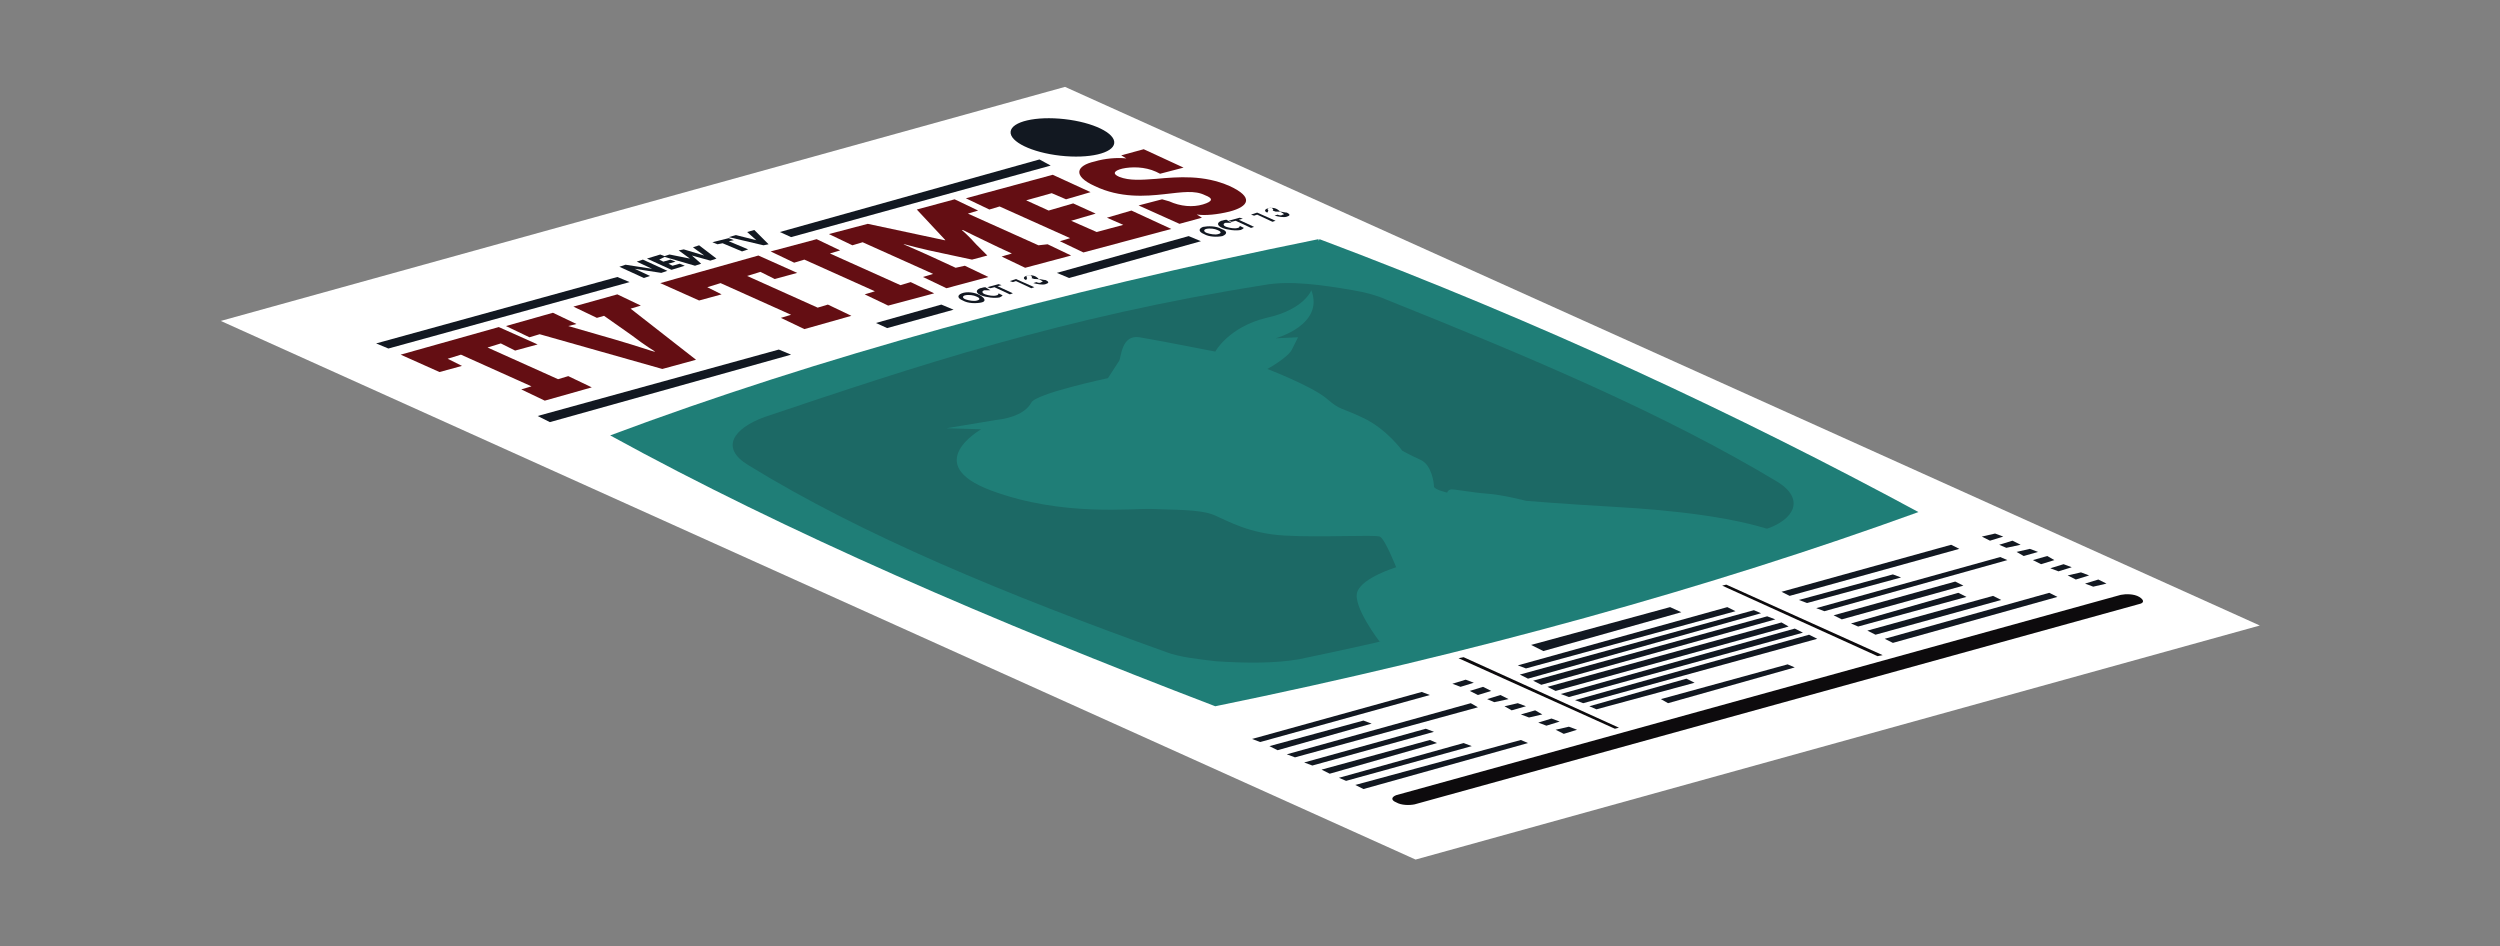 <?xml version="1.0" encoding="utf-8"?>
<!-- Generator: Adobe Illustrator 25.2.0, SVG Export Plug-In . SVG Version: 6.00 Build 0)  -->
<svg version="1.1" id="Calque_1" xmlns="http://www.w3.org/2000/svg" xmlns:xlink="http://www.w3.org/1999/xlink" x="0px" y="0px"
	 viewBox="0 0 244.6 92.6" style="enable-background:new 0 0 244.6 92.6;" xml:space="preserve">
<rect x="0" y="0" width="244.6" height="92.6" fill="#808080" stroke="none"/>
<style type="text/css">
	.st0{fill:#FFEACC;}
	.st1{fill:#FFFFFF;}
	.st2{fill:#121821;}
	.st3{fill:#640E13;}
	.st4{fill:#0D0B0D;}
	.st5{fill:#1F7E77;}
	.st6{opacity:0.2;fill:#121821;enable-background:new    ;}
</style>
<g>
	<polygon class="st1" points="221.1,61.2 138.5,84.1 21.6,31.4 104.2,8.5 	"/>
	<g>
		<path class="st2" d="M60.6,26.1l0.6-0.2l2.6,0.4l0,0l-1.5-0.7l0.6-0.2l2.4,1.1l-0.6,0.2l-2.6-0.4l0,0l1.5,0.7L63,27.2L60.6,26.1z"
			/>
		<path class="st2" d="M64.5,25.4l0.4,0.2l0.7-0.2l0.5,0.2l-0.7,0.2l0.4,0.2l0.7-0.2L67,26l-1.3,0.4l-2.4-1.1l1.3-0.4l0.5,0.2
			L64.5,25.4z"/>
		<path class="st2" d="M67.5,25.3L67.5,25.3l-1.1-0.8l0.5-0.1l2,0.6l0,0l-1.1-0.8l0.6-0.2l1.7,1.3l-0.6,0.2L67.7,25l0,0l0.9,0.8
			L68,26l-3.1-0.9l0.6-0.2L67.5,25.3z"/>
		<path class="st2" d="M73.2,24.4l-0.6,0.2l-1.9-0.8l-0.5,0.1l-0.5-0.2l1.6-0.4l0.5,0.2l-0.5,0.1L73.2,24.4z"/>
		<path class="st2" d="M74,23.5l-0.9-0.8l0.7-0.2l1.4,1.4L74.7,24l-3.4-0.8L72,23L74,23.5z"/>
	</g>
	<polygon class="st2" points="101.7,15.6 76.3,22.7 77.4,23.2 102.8,16.2 	"/>
	<ellipse transform="matrix(0.111 -0.994 0.994 0.111 78.996 115.222)" class="st2" cx="103.9" cy="13.5" rx="1.8" ry="5.1"/>
	<g>
		<path class="st3" d="M50.4,34.3L49,33.6L47.7,34l6.9,3.1l1-0.3l2.3,1.1l-4.6,1.3L51,38.1l1-0.3l-6.9-3.1l-1.3,0.4l1.4,0.7L43,36.4
			l-3.8-1.7l9.6-2.7l3.8,1.7L50.4,34.3z"/>
		<path class="st3" d="M68.1,35.2l-3.3,0.9l-12-3.4l-1,0.3l-2.3-1.1l4.6-1.3l2.3,1.1l-0.8,0.2l4.5,1.3c2.4,0.7,3.8,1.2,3.9,1.2h0.1
			c0,0-1-0.6-2.3-1.6l-2.7-1.9l-0.7,0.2L56.1,30l4.3-1.2l2.3,1.1l-1,0.3L68.1,35.2z"/>
		<path class="st3" d="M75.8,27.3l-1.4-0.7L73.1,27l6.9,3.1l1-0.3l2.3,1.1l-4.6,1.3l-2.3-1.1l1-0.3l-6.9-3.1l-1.3,0.4l1.4,0.7
			l-2.2,0.6l-3.8-1.7l9.6-2.7l3.8,1.7L75.8,27.3z"/>
		<path class="st3" d="M89.1,27.6l2.3,1.1l-4.5,1.2l-2.3-1.1l1-0.3l-6.9-3.1l-1,0.3l-2.3-1.1l4.5-1.2l2.3,1.1l-1,0.3l6.9,3.1
			L89.1,27.6z"/>
		<path class="st3" d="M102.5,23.9l2.3,1.1l-4.5,1.2L98,25.1l1-0.3l-1.3-0.6c-1.7-0.8-3.5-1.7-3.5-1.7h-0.1c0,0,0.7,0.6,1.4,1.4
			l1.1,1.1l-1.5,0.4l-2.8-0.6c-2-0.4-3.8-0.9-3.8-0.9h-0.1c0,0,2.1,0.9,3.8,1.7l1.3,0.6l0.9-0.2l2.3,1.1l-4.1,1.1l-2.3-1.1l1-0.3
			l-6.9-3.1l-1,0.3l-2.3-1.1l3.8-1l7.5,1.6h0.1l-2.8-3l3.7-1l2.3,1.1l-1,0.3l6.9,3.1L102.5,23.9z"/>
		<path class="st3" d="M106,24.7l-2.3-1.1l1-0.3l-6.9-3.1l-1,0.3l-2.3-1.1l8.5-2.3l3.7,1.7l-2.4,0.7l-1.4-0.6l-2.5,0.7l2.2,1
			l2.4-0.7l2.2,1l-2.4,0.7l2.5,1.1l2.6-0.7l-1.6-0.7l2.4-0.7l3.9,1.8L106,24.7z"/>
		<path class="st3" d="M114.4,19.7c1.1,0.5,2.3,0.6,3.3,0.3c1-0.3,1-0.6,0.2-0.9c-1-0.5-2.2-0.3-4-0.1c-1.8,0.2-4.3,0.4-6.8-0.8
			c-2.2-1-1.8-2,0-2.4c1-0.3,2.2-0.4,3.1-0.3l0,0l-0.5-0.3l2.2-0.6l3.9,1.8l-2.3,0.6l-0.4-0.2c-1.1-0.5-2.4-0.5-3.3-0.3
			c-0.8,0.2-1,0.5-0.3,0.8c1,0.4,2.2,0.3,3.6,0.2c2.2-0.2,4.7-0.4,7.2,0.7c2.4,1.1,1.9,2,0,2.5c-1.2,0.3-2.4,0.4-3.1,0.3h-0.1
			l0.5,0.3l-2.2,0.6l-4-1.8l2.3-0.6L114.4,19.7z"/>
	</g>
	<polygon class="st2" points="60.4,27.1 36.8,33.6 38,34.1 61.6,27.6 	"/>
	<polygon class="st2" points="76.2,34.2 52.6,40.7 53.8,41.3 77.4,34.7 	"/>
	<polygon class="st2" points="92.1,29.8 85.7,31.6 86.8,32.1 93.3,30.3 	"/>
	<polygon class="st2" points="163.4,59.4 149.8,63.1 151,63.7 164.5,59.9 	"/>
	<polygon class="st2" points="169,59.4 148.5,65.1 149.3,65.4 169.8,59.8 	"/>
	<g>
		<polygon class="st2" points="139.1,67.7 122.5,72.3 123.3,72.6 139.9,68 		"/>
		<polygon class="st2" points="143.9,68.8 125.9,73.8 126.7,74.1 144.6,69.2 		"/>
		<polygon class="st2" points="148.8,72.4 132.6,76.8 133.4,77.2 149.5,72.7 		"/>
		<polygon class="st2" points="133.4,70.5 124.2,73 125,73.4 134.2,70.8 		"/>
		<polygon class="st2" points="139.5,71.3 127.6,74.6 128.4,74.9 140.3,71.6 		"/>
		<polygon class="st2" points="139.9,72.4 129.3,75.3 130.1,75.7 140.6,72.7 		"/>
		<polygon class="st2" points="143.2,72.7 131,76.1 131.7,76.4 144,73 		"/>
	</g>
	<g>
		<polygon class="st2" points="143.4,66.5 142.1,66.9 142.9,67.2 144.2,66.8 		"/>
		<polygon class="st2" points="146.8,68 145.5,68.4 146.2,68.7 147.6,68.4 		"/>
		<polygon class="st2" points="153.5,71.1 152.2,71.4 153,71.8 154.3,71.4 		"/>
		<polygon class="st2" points="145.1,67.2 143.8,67.6 144.6,68 145.9,67.6 		"/>
		<polygon class="st2" points="148.5,68.8 147.2,69.1 147.9,69.5 149.3,69.1 		"/>
		<polygon class="st2" points="150.2,69.5 148.8,69.9 149.6,70.2 150.9,69.9 		"/>
		<polygon class="st2" points="151.8,70.3 150.5,70.7 151.3,71 152.6,70.6 		"/>
	</g>
	<g>
		<polygon class="st2" points="190.9,53.3 174.3,57.9 175.1,58.3 191.7,53.7 		"/>
		<polygon class="st2" points="195.7,54.5 177.7,59.5 178.5,59.8 196.4,54.8 		"/>
		<polygon class="st2" points="200.5,58 184.4,62.5 185.2,62.9 201.3,58.4 		"/>
		<polygon class="st2" points="185.2,56.2 176,58.7 176.8,59 186,56.5 		"/>
		<polygon class="st2" points="191.3,56.9 179.4,60.2 180.2,60.6 192.1,57.3 		"/>
		<polygon class="st2" points="191.6,58 181.1,61 181.8,61.3 192.4,58.4 		"/>
		<polygon class="st2" points="195,58.3 182.7,61.7 183.5,62.1 195.8,58.7 		"/>
	</g>
	<g>
		<polygon class="st2" points="195.2,52.2 193.9,52.5 194.7,52.9 196,52.5 		"/>
		<polygon class="st2" points="198.6,53.7 197.3,54 198,54.4 199.4,54 		"/>
		<polygon class="st2" points="205.3,56.7 204,57.1 204.8,57.4 206.1,57.1 		"/>
		<polygon class="st2" points="196.9,52.9 195.6,53.3 196.3,53.6 197.7,53.3 		"/>
		<polygon class="st2" points="200.3,54.4 198.9,54.8 199.7,55.2 201,54.8 		"/>
		<polygon class="st2" points="201.9,55.2 200.6,55.6 201.4,55.9 202.7,55.5 		"/>
		<polygon class="st2" points="203.6,56 202.3,56.3 203.1,56.7 204.4,56.3 		"/>
	</g>
	<polygon class="st2" points="174.9,65 162.5,68.4 163.2,68.8 175.6,65.3 	"/>
	<polygon class="st2" points="171.6,59.7 148.7,66 149.5,66.4 172.3,60 	"/>
	<polygon class="st2" points="172.9,60.3 150,66.6 150.8,67 173.7,60.6 	"/>
	<polygon class="st2" points="174.3,60.9 151.4,67.2 152.2,67.6 175,61.3 	"/>
	<polygon class="st2" points="175.6,61.5 152.7,67.9 153.5,68.2 176.4,61.9 	"/>
	<polygon class="st2" points="177,62.1 154.1,68.5 154.9,68.8 177.8,62.5 	"/>
	<polygon class="st2" points="165,66.4 155.5,69.1 156.2,69.4 165.8,66.8 	"/>
	<polygon class="st2" points="116.3,23.1 103.4,26.7 104.6,27.2 117.5,23.6 	"/>
	<g>
		<path class="st2" d="M96,29.6c-0.5,0.1-1.3,0.1-1.8-0.2c-0.5-0.2-0.6-0.5-0.1-0.7s1.3-0.1,1.8,0.2C96.4,29.2,96.5,29.5,96,29.6z
			 M94.4,28.9c-0.3,0.1-0.2,0.3,0.1,0.4s0.8,0.2,1.1,0.1c0.4-0.1,0.2-0.3-0.1-0.4C95.3,28.9,94.8,28.8,94.4,28.9z"/>
		<path class="st2" d="M96.9,28.4c-0.2,0-0.4,0-0.6,0c-0.3,0.1-0.2,0.3,0.1,0.4s0.8,0.2,1.1,0.1c0.1,0,0.2-0.1,0.2-0.2l0.4,0.2
			C98,29,98,29,97.8,29.1c-0.5,0.1-1.3,0-1.8-0.2s-0.6-0.5-0.1-0.7c0.1,0,0.3-0.1,0.5-0.1L96.9,28.4z"/>
		<path class="st2" d="M99.1,28.7l-0.3,0.1l-1.5-0.7l-0.4,0.1l-0.3-0.1l1.1-0.3l0.3,0.1L97.6,28L99.1,28.7z"/>
		<path class="st2" d="M99.1,27.6l-0.3-0.1l0.6-0.2l1.8,0.8l-0.3,0.1l-1.5-0.7L99.1,27.6z"/>
		<path class="st2" d="M100.4,27.4c-0.3-0.1-0.3-0.3,0-0.4s0.7-0.1,1,0.1c0.1,0.1,0.2,0.1,0.2,0.2c0.2,0,0.5,0.1,0.7,0.1
			c0.4,0.2,0.3,0.3,0,0.4s-0.8,0-1.2-0.1l0.3-0.1c0.2,0.1,0.4,0.1,0.5,0c0.2,0,0.1-0.1-0.1-0.2c-0.1-0.1-0.4-0.1-0.5-0.1h-0.1
			l-0.3-0.1l0,0c0.1,0,0.1-0.1,0-0.2s-0.3-0.1-0.4,0c-0.1,0-0.1,0.1,0,0.2L100.4,27.4z"/>
	</g>
	<g>
		<path class="st2" d="M119.6,23.1c-0.5,0.1-1.3,0.1-1.8-0.2c-0.5-0.2-0.6-0.5-0.1-0.7c0.5-0.1,1.3-0.1,1.8,0.2
			C120.1,22.6,120.1,22.9,119.6,23.1z M118,22.4c-0.3,0.1-0.2,0.3,0.1,0.4s0.8,0.2,1.1,0.1c0.4-0.1,0.2-0.3-0.1-0.4
			C118.9,22.4,118.4,22.3,118,22.4z"/>
		<path class="st2" d="M120.5,21.8c-0.2,0-0.4,0-0.6,0c-0.3,0.1-0.2,0.3,0.1,0.4s0.8,0.2,1.1,0.1c0.1,0,0.2-0.1,0.2-0.2l0.4,0.2
			c-0.1,0.1-0.1,0.1-0.3,0.2c-0.5,0.1-1.3,0-1.8-0.2s-0.6-0.5-0.1-0.7c0.1,0,0.3-0.1,0.5-0.1L120.5,21.8z"/>
		<path class="st2" d="M122.7,22.2l-0.3,0.1l-1.5-0.7l-0.4,0.1l-0.3-0.1l1.1-0.3l0.3,0.1l-0.4,0.1L122.7,22.2z"/>
		<path class="st2" d="M122.7,21.1l-0.3-0.1l0.6-0.2l1.8,0.8l-0.3,0.1L123,21L122.7,21.1z"/>
		<path class="st2" d="M124,20.8c-0.3-0.1-0.3-0.3,0-0.4s0.7-0.1,1,0.1c0.1,0.1,0.2,0.1,0.2,0.2c0.2,0,0.5,0.1,0.7,0.1
			c0.4,0.2,0.3,0.3,0,0.4s-0.8,0-1.2-0.1L125,21c0.2,0.1,0.4,0.1,0.5,0c0.2,0,0.1-0.1-0.1-0.2c-0.1-0.1-0.4-0.1-0.5-0.1h-0.1
			l-0.3-0.1l0,0c0.1,0,0.1-0.1,0-0.2s-0.3-0.1-0.4,0c-0.1,0-0.1,0.1,0,0.2L124,20.8z"/>
	</g>
	<polygon class="st4" points="158.4,71.2 158,71.3 142.7,64.4 143.2,64.3 	"/>
	<polygon class="st4" points="184.2,64.1 183.7,64.2 168.5,57.3 168.9,57.2 	"/>
	<path class="st4" d="M209.3,59.1l-70.9,19.6c-0.5,0.1-1.3,0.1-1.8-0.2l0,0c-0.5-0.2-0.5-0.5,0-0.7l70.9-19.6
		c0.5-0.1,1.3-0.1,1.8,0.2l0,0C209.8,58.7,209.8,59,209.3,59.1z"/>
	<path class="st5" d="M129.1,23.4c0,0-0.1,0.3-0.1,0C103.3,28.6,80,35,59.7,42.6c17.3,9.5,37.5,18.2,59.2,26.5c0-0.1,0-0.1,0,0
		c25.4-5.2,48.4-11.6,68.8-19C170.1,40.6,150.9,31.6,129.1,23.4z"/>
	<path class="st6" d="M132.4,28.4c-2.9-0.5-6.2-1-8.8-0.5C104,31,89.7,35.8,74.8,40.8c-3,1.1-4.4,3-1.6,4.7
		c11.2,6.9,25.3,12.7,40.9,18.3c1.3,0.5,3.2,0.7,4.9,0.9c3,0.2,5.8,0.2,8.1-0.2c16.9-3.5,32-7.7,45.6-12.7c3-1,3.8-3,1.3-4.6
		c-11.1-6.7-24.4-12.3-38.4-17.9C134.7,28.9,133.6,28.6,132.4,28.4z"/>
	<g>
		<path class="st5" d="M174.5,52.3c-4.2-1.7-11.1-2.4-16.4-2.7s-8.8-0.6-8.8-0.6s-2.3-0.6-3.8-0.7c-1.5-0.1-3.4-0.5-3.6-0.4
			c-0.3,0.1-0.3,0.3-0.3,0.3s-1.3-0.3-1.3-0.6s-0.2-2.1-1.3-2.6s-1.8-0.9-1.8-0.9s-1.5-2.1-3.8-3.2s-2.2-0.7-3.6-1.9
			c-1.4-1.2-5.8-2.9-5.8-2.9s2-1.1,2.4-1.9c0.4-0.8,0.6-1.2,0.6-1.2l-2.2,0.1c0,0,4.8-1.3,3.5-4.7c0,0-0.7,1.9-4.4,2.7
			c-3.7,0.9-5,3.3-5,3.3s-5.6-1.1-7.4-1.4s-1.8,2-2,2.3s-1.1,1.7-1.1,1.7s-7.1,1.5-7.5,2.4c-0.5,0.9-1.7,1.5-3.5,1.7
			c-1.8,0.3-4.8,0.8-4.8,0.8L96,42c0,0-6,3.4,1,6s13.9,1.7,15.8,1.8c1.9,0.1,4.6,0,6,0.6s3.4,1.8,6.9,2s8.8-0.1,9.3,0.1
			c0.5,0.2,1.6,3,1.6,3s-3.3,1-3.8,2.4s2.2,4.9,2.2,4.9s3.7,0.1,8.6,0.3c11.7-3,22.8-6.2,33.3-9.7C176.3,53.1,175.5,52.6,174.5,52.3
			z"/>
	</g>
</g>
</svg>
